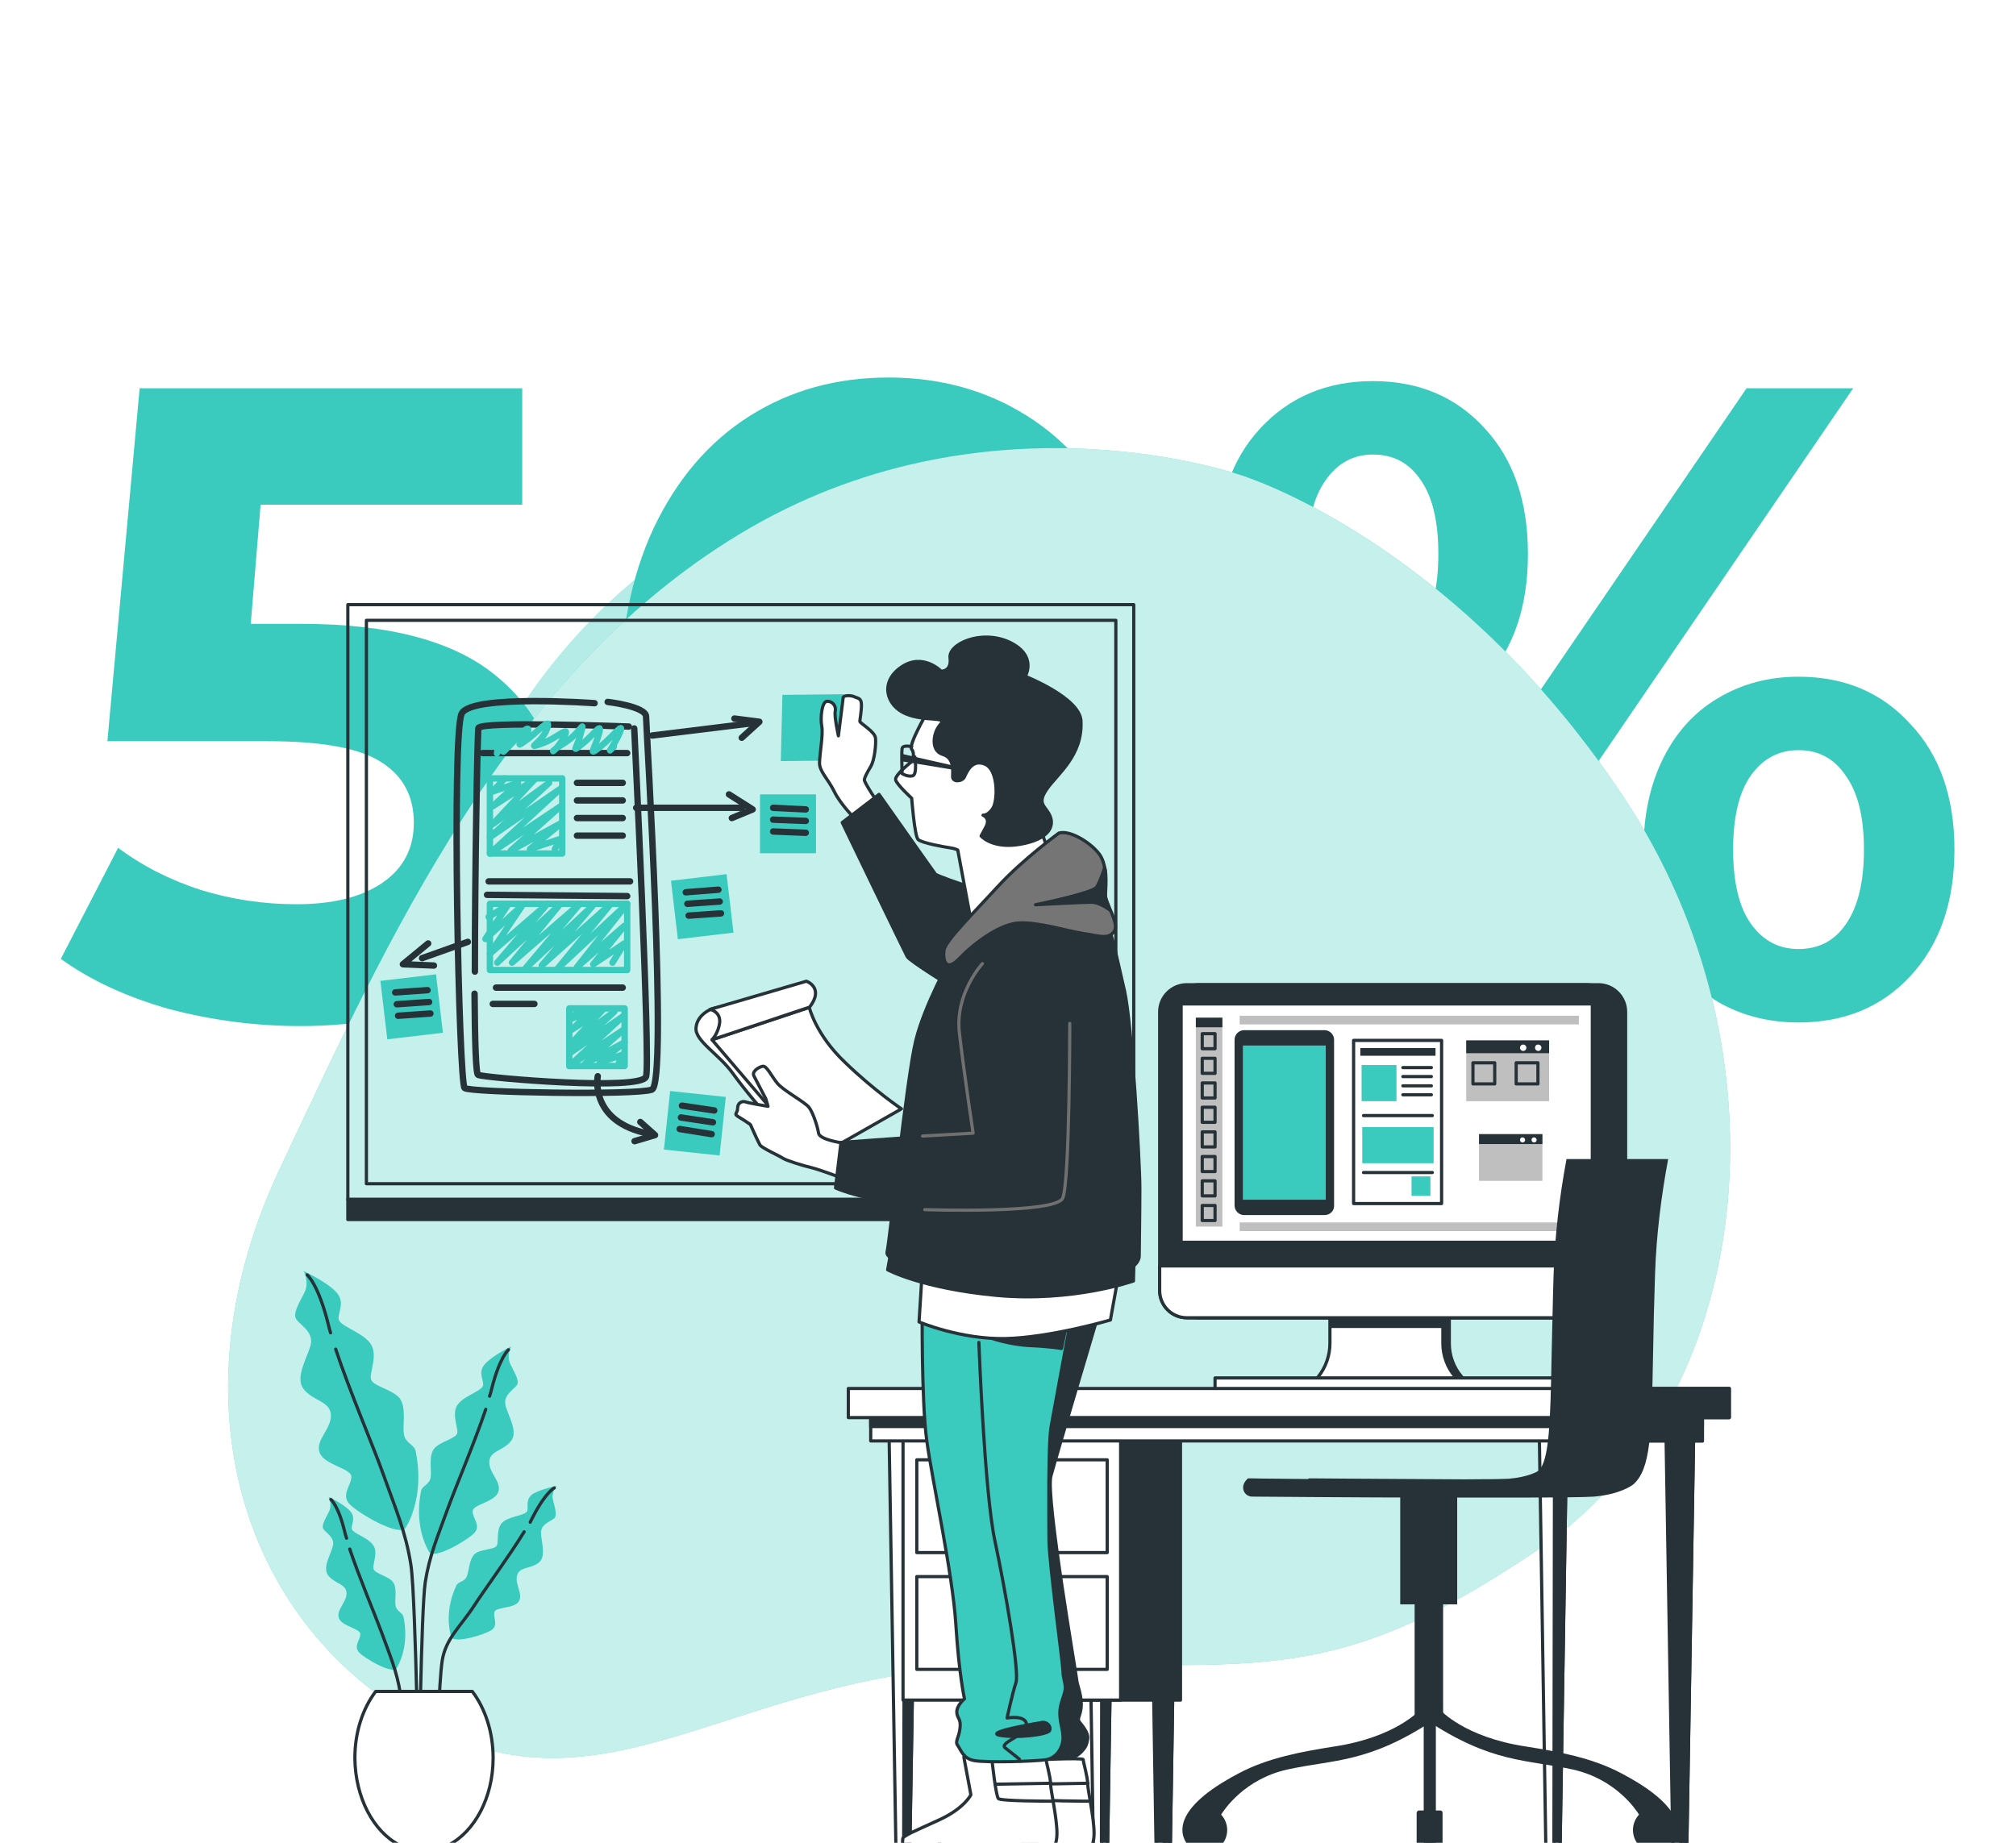 <svg width="630" height="576" viewBox="0 0 630 576" fill="none" xmlns="http://www.w3.org/2000/svg">
<g clip-path="url(#clip0_32_2303)">
<g filter="url(#filter0_f_32_2303)">
<circle cx="314.781" cy="320.781" r="181.781" fill="#3BCBBE" fill-opacity="0.37"/>
</g>
<path d="M94.32 195C121.947 195 142.293 200.507 155.36 211.52C168.613 222.533 175.24 237.28 175.24 255.76C175.24 267.707 172.253 278.627 166.28 288.52C160.307 298.227 151.16 306.067 138.84 312.04C126.707 317.827 111.68 320.72 93.76 320.72C79.947 320.72 66.32 318.947 52.88 315.4C39.627 311.667 28.333 306.44 19 299.72L36.92 265C44.387 270.6 52.973 274.987 62.68 278.16C72.387 281.147 82.373 282.64 92.64 282.64C104.027 282.64 112.987 280.4 119.52 275.92C126.053 271.44 129.32 265.187 129.32 257.16C129.32 248.76 125.867 242.413 118.96 238.12C112.24 233.827 100.48 231.68 83.68 231.68H33.56L43.64 121.36H163.2V157.76H81.44L78.36 195H94.32Z" fill="#3BCBBE"/>
<path d="M277.643 320.72C261.403 320.72 246.937 316.707 234.243 308.68C221.55 300.653 211.563 289.08 204.283 273.96C197.19 258.653 193.643 240.453 193.643 219.36C193.643 198.267 197.19 180.16 204.283 165.04C211.563 149.733 221.55 138.067 234.243 130.04C246.937 122.013 261.403 118 277.643 118C293.883 118 308.35 122.013 321.043 130.04C333.737 138.067 343.63 149.733 350.723 165.04C358.003 180.16 361.643 198.267 361.643 219.36C361.643 240.453 358.003 258.653 350.723 273.96C343.63 289.08 333.737 300.653 321.043 308.68C308.35 316.707 293.883 320.72 277.643 320.72ZM277.643 282.36C289.59 282.36 298.923 277.227 305.643 266.96C312.55 256.693 316.003 240.827 316.003 219.36C316.003 197.893 312.55 182.027 305.643 171.76C298.923 161.493 289.59 156.36 277.643 156.36C265.883 156.36 256.55 161.493 249.643 171.76C242.923 182.027 239.563 197.893 239.563 219.36C239.563 240.827 242.923 256.693 249.643 266.96C256.55 277.227 265.883 282.36 277.643 282.36Z" fill="#3BCBBE"/>
<path d="M429.043 227.2C414.669 227.2 402.909 222.347 393.763 212.64C384.803 202.747 380.323 189.587 380.323 173.16C380.323 156.733 384.803 143.667 393.763 133.96C402.909 124.067 414.669 119.12 429.043 119.12C443.416 119.12 455.083 124.067 464.043 133.96C473.003 143.667 477.483 156.733 477.483 173.16C477.483 189.587 473.003 202.747 464.043 212.64C455.083 222.347 443.416 227.2 429.043 227.2ZM545.803 121.36H579.122L445.283 317.36H411.963L545.803 121.36ZM429.043 204.24C435.389 204.24 440.336 201.627 443.883 196.4C447.616 191.173 449.483 183.427 449.483 173.16C449.483 162.893 447.616 155.147 443.883 149.92C440.336 144.693 435.389 142.08 429.043 142.08C422.883 142.08 417.936 144.787 414.203 150.2C410.469 155.427 408.603 163.08 408.603 173.16C408.603 183.24 410.469 190.987 414.203 196.4C417.936 201.627 422.883 204.24 429.043 204.24ZM562.043 319.6C552.709 319.6 544.309 317.453 536.843 313.16C529.563 308.68 523.869 302.333 519.763 294.12C515.656 285.907 513.603 276.387 513.603 265.56C513.603 254.733 515.656 245.213 519.763 237C523.869 228.787 529.563 222.533 536.843 218.24C544.309 213.76 552.709 211.52 562.043 211.52C576.416 211.52 588.083 216.467 597.043 226.36C606.189 236.067 610.763 249.133 610.763 265.56C610.763 281.987 606.189 295.147 597.043 305.04C588.083 314.747 576.416 319.6 562.043 319.6ZM562.043 296.64C568.389 296.64 573.336 294.027 576.883 288.8C580.616 283.387 582.483 275.64 582.483 265.56C582.483 255.48 580.616 247.827 576.883 242.6C573.336 237.187 568.389 234.48 562.043 234.48C555.883 234.48 550.936 237.093 547.203 242.32C543.469 247.547 541.603 255.293 541.603 265.56C541.603 275.827 543.469 283.573 547.203 288.8C550.936 294.027 555.883 296.64 562.043 296.64Z" fill="#3BCBBE"/>
<path d="M388 148.6C388 148.6 310.6 121.1 234.6 164.9C158.6 208.7 120.3 295.7 87.4 365.4C54.5 435.1 73.4 505.9 131.4 538.3C189.4 570.6 228.8 523 310.2 520.7C391.6 518.4 413.4 530 481 484.1C548.5 438.1 560.7 329.6 507.5 249.3C454.2 168.8 388 148.6 388 148.6Z" fill="#3BCBBE"/>
<path opacity="0.7" d="M388 148.6C388 148.6 310.6 121.1 234.6 164.9C158.6 208.7 120.3 295.7 87.4 365.4C54.5 435.1 73.4 505.9 131.4 538.3C189.4 570.6 228.8 523 310.2 520.7C391.6 518.4 413.4 530 481 484.1C548.5 438.1 560.7 329.6 507.5 249.3C454.2 168.8 388 148.6 388 148.6Z" fill="white"/>
<path d="M94.9 397.3C94.9 397.3 96.8 400.8 95.1 404.1C93.4 407.4 91.4 410.7 92.6 412.4C93.8 414.1 97.6 416.1 97.2 419.7C96.8 423.2 91.8 430.3 94.9 434.2C98 438.1 103.2 437.9 103.4 442.3C103.6 446.7 98.4 450.2 99.9 454.1C101.4 458 109.8 458.9 109.8 461.6C109.8 464.3 106.5 467.2 109.2 470.1C111.9 473 124.9 480.6 126.8 477.5C128.7 474.4 132.4 465.8 129.9 453.6C129.5 451.5 126.6 451.1 126.2 448.2C125.8 445.3 127 440.1 125 437.2C122.9 434.3 116.3 433.3 115.9 431C115.5 428.7 118.4 423.1 115.5 419.6C112.6 416.1 105.8 414.4 105.8 412.1C105.8 409.8 107.9 406.9 105 403.8C102 400.6 94.9 397.3 94.9 397.3Z" fill="#3BCBBE"/>
<path d="M104.9 421.7C109.2 434.7 116.8 452.4 119.8 460.9C123.5 471.3 126.8 478.8 128.4 489.1C130 499.4 131 568.9 131 568.9" stroke="#263238" stroke-miterlimit="10" stroke-linecap="round" stroke-linejoin="round"/>
<path d="M96 398.5C96 398.5 99.5 401.4 102.6 414C102.8 414.8 103 415.7 103.3 416.6" stroke="#263238" stroke-miterlimit="10" stroke-linecap="round" stroke-linejoin="round"/>
<path d="M159.7 420.9C159.7 420.9 158.2 423.7 159.5 426.4C160.8 429.1 162.5 431.7 161.5 433C160.5 434.3 157.5 436 157.9 438.8C158.2 441.6 162.2 447.3 159.7 450.4C157.2 453.6 153.1 453.4 152.9 456.9C152.7 460.4 156.9 463.2 155.7 466.4C154.5 469.6 147.7 470.2 147.7 472.4C147.7 474.6 150.4 476.9 148.2 479.2C146 481.5 135.6 487.6 134.1 485.1C132.6 482.6 129.6 475.7 131.6 466C131.9 464.4 134.3 464 134.6 461.7C134.9 459.4 133.9 455.2 135.6 452.9C137.3 450.6 142.6 449.7 142.9 447.9C143.2 446.1 140.9 441.6 143.2 438.8C145.5 436 151 434.7 151 432.8C151 431 149.3 428.7 151.7 426.2C154.1 423.6 159.7 420.9 159.7 420.9Z" fill="#3BCBBE"/>
<path d="M151.8 440.5C148.3 450.9 142.3 465 139.8 471.9C136.8 480.2 134.2 486.2 132.9 494.5C131.6 502.8 130.9 558.3 130.9 558.3" stroke="#263238" stroke-miterlimit="10" stroke-linecap="round" stroke-linejoin="round"/>
<path d="M158.9 421.9C158.9 421.9 156.1 424.2 153.6 434.3C153.4 435 153.3 435.6 153 436.4" stroke="#263238" stroke-miterlimit="10" stroke-linecap="round" stroke-linejoin="round"/>
<path d="M102.7 467.9C102.7 467.9 103.9 470.3 102.8 472.5C101.7 474.7 100.3 476.9 101.1 478C101.9 479.1 104.4 480.5 104.1 482.8C103.8 485.2 100.5 489.9 102.6 492.5C104.7 495.1 108.1 495 108.3 497.9C108.4 500.8 105 503.2 105.9 505.8C106.9 508.4 112.6 509 112.6 510.8C112.6 512.6 110.4 514.5 112.2 516.5C114 518.4 122.7 523.5 124 521.4C125.2 519.3 127.8 513.6 126.1 505.4C125.8 504 123.9 503.7 123.6 501.8C123.3 499.9 124.2 496.4 122.8 494.5C121.4 492.6 117 491.9 116.7 490.3C116.4 488.8 118.4 485 116.4 482.7C114.5 480.3 109.9 479.2 109.9 477.7C109.9 476.2 111.3 474.2 109.3 472.2C107.4 470.1 102.7 467.9 102.7 467.9Z" fill="#3BCBBE"/>
<path d="M109.3 484.2C112.2 492.9 117.2 504.7 119.3 510.4C121.8 517.3 124 522.3 125.1 529.3C126.2 536.2 126.8 561.9 126.8 561.9" stroke="#263238" stroke-miterlimit="10" stroke-linecap="round" stroke-linejoin="round"/>
<path d="M103.4 468.7C103.4 468.7 105.8 470.6 107.8 479.1C107.9 479.6 108.1 480.2 108.3 480.8" stroke="#263238" stroke-miterlimit="10" stroke-linecap="round" stroke-linejoin="round"/>
<path d="M174 464.4C174 464.4 172.2 466.4 172.8 468.8C173.4 471.2 174.2 473.7 173.2 474.6C172.1 475.5 169.4 476.3 169.1 478.6C168.8 481 171 486.3 168.4 488.4C165.8 490.5 162.4 489.6 161.6 492.4C160.8 495.2 163.6 498.3 162.1 500.6C160.6 502.9 154.9 502.2 154.5 503.9C154.1 505.7 155.8 508 153.6 509.5C151.4 511 141.8 513.9 141 511.6C140.3 509.3 139.1 503.1 142.6 495.6C143.2 494.3 145.2 494.5 145.9 492.7C146.6 490.9 146.6 487.3 148.4 485.7C150.2 484.1 154.7 484.5 155.3 483C155.9 481.6 154.9 477.5 157.3 475.6C159.7 473.8 164.4 473.7 164.8 472.2C165.1 470.7 164.2 468.5 166.6 466.9C169 465.5 174 464.4 174 464.4Z" fill="#3BCBBE"/>
<path d="M163.8 478.8C159 486.6 151.4 496.9 148.1 502C144.1 508.2 139.3 512.1 138.2 519C137.1 525.9 136.5 551.6 136.5 551.6" stroke="#263238" stroke-miterlimit="10" stroke-linecap="round" stroke-linejoin="round"/>
<path d="M173.2 465.1C173.2 465.1 170.5 466.4 166.5 474.2C166.2 474.7 166 475.2 165.7 475.8" stroke="#263238" stroke-miterlimit="10" stroke-linecap="round" stroke-linejoin="round"/>
<path d="M124.8 576.7H140.2C148.3 572.5 154.1 561.9 154.1 549.5C154.1 541.4 151.6 534 147.6 528.7H117.4C113.4 534 110.9 541.3 110.9 549.5C111 561.9 116.7 572.5 124.8 576.7Z" fill="white" stroke="#263238" stroke-miterlimit="10" stroke-linecap="round" stroke-linejoin="round"/>
<path d="M354.3 189H108.7V374.9H354.3V189Z" stroke="#263238" stroke-miterlimit="10" stroke-linecap="round" stroke-linejoin="round"/>
<path d="M348.7 193.9H114.5V370H348.7V193.9Z" stroke="#263238" stroke-miterlimit="10" stroke-linecap="round" stroke-linejoin="round"/>
<path d="M185.8 219.8C185.8 219.8 147.5 217 144.3 223C141.1 229 143.4 338.7 145.2 340.1C147 341.5 198.7 342.4 203.7 340.6C208.8 338.8 201.9 227.2 201.9 224C201.9 220.8 189.9 219.4 189.9 219.4" stroke="#263238" stroke-width="2" stroke-miterlimit="10" stroke-linecap="round" stroke-linejoin="round"/>
<path d="M148.3 310.6C148.4 325.1 148.7 335.7 149.4 336C151.7 336.9 200.6 341.1 201.9 336.5C203.3 331.9 198.2 227.7 198.2 227.7" stroke="#263238" stroke-width="2" stroke-miterlimit="10" stroke-linecap="round" stroke-linejoin="round"/>
<path d="M196.5 227.1C196.5 227.1 149.9 225.3 149.5 227.6C149.2 229.1 148.4 272.3 148.4 303.7" stroke="#263238" stroke-width="2" stroke-miterlimit="10" stroke-linecap="round" stroke-linejoin="round"/>
<path d="M150.8 235.4H196" stroke="#263238" stroke-width="2" stroke-miterlimit="10" stroke-linecap="round" stroke-linejoin="round"/>
<path d="M191.8 233.4C189 236.3 191.8 233.4 193.6 229.2C195.4 225 191.8 230 187.6 233.4C183.5 236.7 185.8 234.2 187.1 229.6C188.5 225 185.7 229.6 182 232.5C178.3 235.4 180.2 234.2 181.5 229.2C182.9 224.2 181.5 229.2 176 232.5C170.5 235.8 173.2 235.8 176 230.8C178.8 225.8 174.2 230.8 169.1 232.5C164 234.2 169.1 232.5 170.9 227.9C172.7 223.3 167.7 229.2 164 231.7C160.3 234.2 164 231.7 164.9 228.8C165.8 225.9 162.6 229.6 158.9 233.4C155.2 237.2 158.9 233.4 159.4 230.1C159.9 226.8 155.3 235.5 155.3 235.5C155.3 235.5 156.7 227.2 155.8 229.2C154.9 231.3 153.5 233 153.5 233" stroke="#3BCBBE" stroke-width="2" stroke-miterlimit="10" stroke-linecap="round" stroke-linejoin="round"/>
<path d="M175.7 243.3H153.1V266.8H175.7V243.3Z" stroke="#3BCBBE" stroke-width="2" stroke-miterlimit="10" stroke-linecap="round" stroke-linejoin="round"/>
<path d="M157.7 243.3L154 247.4L161.9 244.7L154 252L167 243.7L154 257.6L171.6 244.7L153.1 261.7L175.2 246.5L153.1 266.8L175.2 252L159.6 265.9L175.7 257.1L165.6 265.4L175.2 262.2L173.4 265.4" stroke="#3BCBBE" stroke-width="2" stroke-miterlimit="10" stroke-linecap="round" stroke-linejoin="round"/>
<path d="M195.2 315.2H177.9V333.2H195.2V315.2Z" stroke="#3BCBBE" stroke-width="2" stroke-miterlimit="10" stroke-linecap="round" stroke-linejoin="round"/>
<path d="M181.4 315.2L178.6 318.4L184.6 316.2L178.6 321.9L188.5 315.5L178.6 326.1L192 316.2L177.9 329.3L194.8 317.6L177.9 333.2L194.8 321.9L182.8 332.5L195.2 325.8L187.4 332.1L194.8 329.6L193.4 332.1" stroke="#3BCBBE" stroke-width="2" stroke-miterlimit="10" stroke-linecap="round" stroke-linejoin="round"/>
<path d="M152.7 275.5H196.9" stroke="#263238" stroke-width="2" stroke-miterlimit="10" stroke-linecap="round" stroke-linejoin="round"/>
<path d="M152.2 279.7L196 280.1" stroke="#263238" stroke-width="2" stroke-miterlimit="10" stroke-linecap="round" stroke-linejoin="round"/>
<path d="M180.3 244.7H194.6" stroke="#263238" stroke-width="2" stroke-miterlimit="10" stroke-linecap="round" stroke-linejoin="round"/>
<path d="M180.3 250.2H194.6" stroke="#263238" stroke-width="2" stroke-miterlimit="10" stroke-linecap="round" stroke-linejoin="round"/>
<path d="M180.3 255.7H194.6" stroke="#263238" stroke-width="2" stroke-miterlimit="10" stroke-linecap="round" stroke-linejoin="round"/>
<path d="M180.3 261.2H194.6" stroke="#263238" stroke-width="2" stroke-miterlimit="10" stroke-linecap="round" stroke-linejoin="round"/>
<path d="M196 282.5H153.1V303.2H196V282.5Z" stroke="#3BCBBE" stroke-width="2" stroke-miterlimit="10" stroke-linecap="round" stroke-linejoin="round"/>
<path d="M152.7 286.6L158.7 282.9L151.7 293.5L163.3 282.9L153.1 298.1L171.1 282.5L155.4 300.9L174.8 282.9L160 300.9L181.2 282.5L164.2 302.7L185.4 282.9L169.3 301.8L190.9 282.5L174.3 302.7L196 282.5L180.3 302.3L195.1 289.4L185.4 301.4L195.1 294.9L193.2 298L191.4 300.9" stroke="#3BCBBE" stroke-width="2" stroke-miterlimit="10" stroke-linecap="round" stroke-linejoin="round"/>
<path d="M155 308.7H194.6" stroke="#263238" stroke-width="2" stroke-miterlimit="10" stroke-linecap="round" stroke-linejoin="round"/>
<path d="M154 313.8H167" stroke="#263238" stroke-width="2" stroke-miterlimit="10" stroke-linecap="round" stroke-linejoin="round"/>
<path d="M203.8 229.9L235.5 226" stroke="#263238" stroke-width="2" stroke-miterlimit="10" stroke-linecap="round" stroke-linejoin="round"/>
<path d="M198.8 252.5H231.9" stroke="#263238" stroke-width="2" stroke-miterlimit="10" stroke-linecap="round" stroke-linejoin="round"/>
<path d="M146.2 294.4L131.9 299.5" stroke="#263238" stroke-width="2" stroke-miterlimit="10" stroke-linecap="round" stroke-linejoin="round"/>
<path d="M186.8 336.4C186.8 336.4 184 350.7 202.9 354.4" stroke="#263238" stroke-width="2" stroke-miterlimit="10" stroke-linecap="round" stroke-linejoin="round"/>
<path d="M200.1 350.7L204.7 354.8L198.3 356.7" stroke="#263238" stroke-width="2" stroke-miterlimit="10" stroke-linecap="round" stroke-linejoin="round"/>
<path d="M227.8 248.3L235.2 253L228.7 255.7" stroke="#263238" stroke-width="2" stroke-miterlimit="10" stroke-linecap="round" stroke-linejoin="round"/>
<path d="M229.5 224.6L237.3 225.6L231.8 230.6" stroke="#263238" stroke-width="2" stroke-miterlimit="10" stroke-linecap="round" stroke-linejoin="round"/>
<path d="M133.8 294.9L125.9 301.4L135.6 301.8" stroke="#263238" stroke-width="2" stroke-miterlimit="10" stroke-linecap="round" stroke-linejoin="round"/>
<path d="M255 248.3H237.5V266.7H255V248.3Z" fill="#3BCBBE"/>
<path d="M241.6 252.5L251.8 253" stroke="#263238" stroke-width="2" stroke-miterlimit="10" stroke-linecap="round" stroke-linejoin="round"/>
<path d="M241.6 256.2L251.8 256.6" stroke="#263238" stroke-width="2" stroke-miterlimit="10" stroke-linecap="round" stroke-linejoin="round"/>
<path d="M241.6 259.9L251.8 260.3" stroke="#263238" stroke-width="2" stroke-miterlimit="10" stroke-linecap="round" stroke-linejoin="round"/>
<path d="M227.059 273.244L209.68 275.293L211.835 293.567L229.214 291.517L227.059 273.244Z" fill="#3BCBBE"/>
<path d="M214.3 278.9L224.5 278.1" stroke="#263238" stroke-width="2" stroke-miterlimit="10" stroke-linecap="round" stroke-linejoin="round"/>
<path d="M214.8 282.5L224.9 281.8" stroke="#263238" stroke-width="2" stroke-miterlimit="10" stroke-linecap="round" stroke-linejoin="round"/>
<path d="M215.2 286.2L225.3 285.5" stroke="#263238" stroke-width="2" stroke-miterlimit="10" stroke-linecap="round" stroke-linejoin="round"/>
<path d="M136.256 304.542L118.876 306.591L121.031 324.864L138.41 322.815L136.256 304.542Z" fill="#3BCBBE"/>
<path d="M123.5 310.2L133.6 309.5" stroke="#263238" stroke-width="2" stroke-miterlimit="10" stroke-linecap="round" stroke-linejoin="round"/>
<path d="M124 313.9L134.1 313.2" stroke="#263238" stroke-width="2" stroke-miterlimit="10" stroke-linecap="round" stroke-linejoin="round"/>
<path d="M124.4 317.5L134.5 316.8" stroke="#263238" stroke-width="2" stroke-miterlimit="10" stroke-linecap="round" stroke-linejoin="round"/>
<path d="M226.818 342.878L209.416 341.028L207.471 359.325L224.873 361.175L226.818 342.878Z" fill="#3BCBBE"/>
<path d="M213.101 345.6L223.201 347.1" stroke="#263238" stroke-width="2" stroke-miterlimit="10" stroke-linecap="round" stroke-linejoin="round"/>
<path d="M212.8 349.3L222.8 350.8" stroke="#263238" stroke-width="2" stroke-miterlimit="10" stroke-linecap="round" stroke-linejoin="round"/>
<path d="M212.4 352.9L222.4 354.5" stroke="#263238" stroke-width="2" stroke-miterlimit="10" stroke-linecap="round" stroke-linejoin="round"/>
<path d="M354.3 374.9H108.7V381.2H354.3V374.9Z" fill="#263238" stroke="#263238" stroke-miterlimit="10" stroke-linecap="round" stroke-linejoin="round"/>
<path d="M452.9 419.9V408.2H417.6V419.9C417.6 423.7 416.3 427.4 413.9 430.4L412.4 432.3H458.3L456.8 430.4C454.3 427.5 452.9 423.8 452.9 419.9Z" fill="#263238" stroke="#263238" stroke-miterlimit="10" stroke-linecap="round" stroke-linejoin="round"/>
<path d="M450.9 419.9V408.2H415.6V419.9C415.6 423.7 414.3 427.4 411.9 430.4L410.4 432.3H456.3L454.8 430.4C452.3 427.5 450.9 423.8 450.9 419.9Z" fill="white" stroke="#263238" stroke-miterlimit="10" stroke-linecap="round" stroke-linejoin="round"/>
<path d="M451.2 411.5H415.8V415.1H451.2V411.5Z" fill="#263238"/>
<path d="M495.7 411.9H370.9C366.2 411.9 362.4 408.1 362.4 403.4V316.3C362.4 311.6 366.2 307.8 370.9 307.8H495.7C500.4 307.8 504.2 311.6 504.2 316.3V403.4C504.2 408.1 500.4 411.9 495.7 411.9Z" fill="#263238" stroke="#263238" stroke-miterlimit="10" stroke-linecap="round" stroke-linejoin="round"/>
<path d="M499.5 411.9H374.7C370 411.9 366.2 408.1 366.2 403.4V316.3C366.2 311.6 370 307.8 374.7 307.8H499.5C504.2 307.8 508 311.6 508 316.3V403.4C508 408.1 504.2 411.9 499.5 411.9Z" fill="#263238" stroke="#263238" stroke-miterlimit="10" stroke-linecap="round" stroke-linejoin="round"/>
<path d="M495.7 411.9H370.9C366.2 411.9 362.4 408.1 362.4 403.4V395.7H504.2V403.4C504.2 408.1 500.4 411.9 495.7 411.9Z" fill="white" stroke="#263238" stroke-miterlimit="10" stroke-linecap="round" stroke-linejoin="round"/>
<path d="M497.1 314.3H369.6V387.8H497.1V314.3Z" fill="white"/>
<path d="M413.9 379.8H388.8C387.1 379.8 385.8 378.4 385.8 376.8V325C385.8 323.3 387.2 322 388.8 322H413.9C415.6 322 416.9 323.4 416.9 325V376.8C417 378.5 415.6 379.8 413.9 379.8Z" fill="#263238"/>
<path d="M414.3 326.8H388.4V375H414.3V326.8Z" fill="#3BCBBE"/>
<path d="M448.6 327.6H425.1V330H448.6V327.6Z" fill="#263238"/>
<path d="M436.4 332.9H425.5V344.2H436.4V332.9Z" fill="#3BCBBE"/>
<path d="M447 367.7H441.1V373.8H447V367.7Z" fill="#3BCBBE"/>
<path d="M448 352.3H425.7V363.6H448V352.3Z" fill="#3BCBBE"/>
<path d="M438.4 333.7H447.3" stroke="#263238" stroke-miterlimit="10" stroke-linecap="round" stroke-linejoin="round"/>
<path d="M438.4 336.5H447.3" stroke="#263238" stroke-miterlimit="10" stroke-linecap="round" stroke-linejoin="round"/>
<path d="M438.4 339.4H447.3" stroke="#263238" stroke-miterlimit="10" stroke-linecap="round" stroke-linejoin="round"/>
<path d="M438.4 342.2H447.3" stroke="#263238" stroke-miterlimit="10" stroke-linecap="round" stroke-linejoin="round"/>
<path d="M426.1 348.7H447.6" stroke="#263238" stroke-miterlimit="10" stroke-linecap="round" stroke-linejoin="round"/>
<path d="M426.1 366.5H447.6" stroke="#263238" stroke-miterlimit="10" stroke-linecap="round" stroke-linejoin="round"/>
<path d="M450.5 325.2H423V376.2H450.5V325.2Z" stroke="#263238" stroke-miterlimit="10" stroke-linecap="round" stroke-linejoin="round"/>
<path d="M484.1 325.2H458.2V344.2H484.1V325.2Z" fill="#BFBFBF"/>
<path d="M484.1 325.2H458.2V329.2H484.1V325.2Z" fill="#263238"/>
<path d="M467.1 332.2H460.3V338.8H467.1V332.2Z" stroke="#263238" stroke-miterlimit="10" stroke-linecap="round" stroke-linejoin="round"/>
<path d="M480.6 332.2H473.8V338.8H480.6V332.2Z" stroke="#263238" stroke-miterlimit="10" stroke-linecap="round" stroke-linejoin="round"/>
<path d="M481.7 327.5C481.7 328 481.3 328.5 480.7 328.5C480.2 328.5 479.7 328.1 479.7 327.5C479.7 326.9 480.1 326.5 480.7 326.5C481.2 326.5 481.7 326.9 481.7 327.5Z" fill="white"/>
<path d="M476 328.5C476.552 328.5 477 328.052 477 327.5C477 326.948 476.552 326.5 476 326.5C475.447 326.5 475 326.948 475 327.5C475 328.052 475.447 328.5 476 328.5Z" fill="white"/>
<path d="M482 354.5H462.2V369.1H482V354.5Z" fill="#BFBFBF"/>
<path d="M482 354.5H462.2V357.6H482V354.5Z" fill="#263238"/>
<path d="M480.2 356.3C480.2 356.7 479.9 357.1 479.4 357.1C479 357.1 478.6 356.8 478.6 356.3C478.6 355.9 478.9 355.5 479.4 355.5C479.8 355.5 480.2 355.9 480.2 356.3Z" fill="white"/>
<path d="M476.6 356.3C476.6 356.7 476.299 357.1 475.799 357.1C475.399 357.1 475 356.8 475 356.3C475 355.9 475.299 355.5 475.799 355.5C476.199 355.5 476.6 355.9 476.6 356.3Z" fill="white"/>
<path d="M382 318.1H373.7V383.4H382V318.1Z" fill="#BFBFBF"/>
<path d="M382 318.1H373.7V321.1H382V318.1Z" fill="#263238"/>
<path d="M379.7 323.1H375.7V327.8H379.7V323.1Z" stroke="#263238" stroke-miterlimit="10" stroke-linecap="round" stroke-linejoin="round"/>
<path d="M379.7 330.8H375.7V335.5H379.7V330.8Z" stroke="#263238" stroke-miterlimit="10" stroke-linecap="round" stroke-linejoin="round"/>
<path d="M379.7 338.5H375.7V343.2H379.7V338.5Z" stroke="#263238" stroke-miterlimit="10" stroke-linecap="round" stroke-linejoin="round"/>
<path d="M379.7 346.1H375.7V350.8H379.7V346.1Z" stroke="#263238" stroke-miterlimit="10" stroke-linecap="round" stroke-linejoin="round"/>
<path d="M379.7 353.8H375.7V358.5H379.7V353.8Z" stroke="#263238" stroke-miterlimit="10" stroke-linecap="round" stroke-linejoin="round"/>
<path d="M379.7 361.5H375.7V366.2H379.7V361.5Z" stroke="#263238" stroke-miterlimit="10" stroke-linecap="round" stroke-linejoin="round"/>
<path d="M379.7 369.1H375.7V373.8H379.7V369.1Z" stroke="#263238" stroke-miterlimit="10" stroke-linecap="round" stroke-linejoin="round"/>
<path d="M379.7 376.8H375.7V381.5H379.7V376.8Z" stroke="#263238" stroke-miterlimit="10" stroke-linecap="round" stroke-linejoin="round"/>
<path d="M493.4 317.5H387.4V320.2H493.4V317.5Z" fill="#BFBFBF"/>
<path d="M493.4 382.1H387.4V384.8H493.4V382.1Z" fill="#BFBFBF"/>
<path d="M456.3 432.4H410.4V434.5H456.3V432.4Z" fill="#263238" stroke="#263238" stroke-miterlimit="10" stroke-linecap="round" stroke-linejoin="round"/>
<path d="M486.2 430.7H379.7V434.5H486.2V430.7Z" fill="white" stroke="#263238" stroke-miterlimit="10" stroke-linecap="round" stroke-linejoin="round"/>
<path d="M284.3 579H280L277.8 446.3H286.5L284.3 579Z" fill="white" stroke="#263238" stroke-miterlimit="10" stroke-linecap="round" stroke-linejoin="round"/>
<path d="M284.3 579H282.4L282.7 446.3H286.5L284.3 579Z" fill="#263238" stroke="#263238" stroke-miterlimit="10" stroke-linecap="round" stroke-linejoin="round"/>
<path d="M346.1 579H341.7L339.6 446.3H348.2L346.1 579Z" fill="white" stroke="#263238" stroke-miterlimit="10" stroke-linecap="round" stroke-linejoin="round"/>
<path d="M346.1 579H344.2L344.4 446.3H348.2L346.1 579Z" fill="#263238" stroke="#263238" stroke-miterlimit="10" stroke-linecap="round" stroke-linejoin="round"/>
<path d="M324 579H319.6L317.5 446.3H326.1L324 579Z" fill="#263238" stroke="#263238" stroke-miterlimit="10" stroke-linecap="round" stroke-linejoin="round"/>
<path d="M324 579H322.1L322.3 446.3H326.1L324 579Z" fill="#263238" stroke="#263238" stroke-miterlimit="10" stroke-linecap="round" stroke-linejoin="round"/>
<path d="M365.7 579H361.3L359.2 446.3H367.8L365.7 579Z" fill="#263238" stroke="#263238" stroke-miterlimit="10" stroke-linecap="round" stroke-linejoin="round"/>
<path d="M365.7 579H363.8L364 446.3H367.8L365.7 579Z" fill="#263238" stroke="#263238" stroke-miterlimit="10" stroke-linecap="round" stroke-linejoin="round"/>
<path d="M368.9 448.4H300.9V531.4H368.9V448.4Z" fill="#263238" stroke="#263238" stroke-miterlimit="10" stroke-linecap="round" stroke-linejoin="round"/>
<path d="M350.2 448.4H282.2V531.4H350.2V448.4Z" fill="white" stroke="#263238" stroke-miterlimit="10" stroke-linecap="round" stroke-linejoin="round"/>
<path d="M487.5 579H483.1L481 446.3H489.6L487.5 579Z" fill="white" stroke="#263238" stroke-miterlimit="10" stroke-linecap="round" stroke-linejoin="round"/>
<path d="M487.5 579H485.6L485.8 446.3H489.6L487.5 579Z" fill="#263238" stroke="#263238" stroke-miterlimit="10" stroke-linecap="round" stroke-linejoin="round"/>
<path d="M527.1 579H522.8L520.6 446.3H529.3L527.1 579Z" fill="#263238" stroke="#263238" stroke-miterlimit="10" stroke-linecap="round" stroke-linejoin="round"/>
<path d="M527.1 579H525.2L525.4 446.3H529.3L527.1 579Z" fill="#263238" stroke="#263238" stroke-miterlimit="10" stroke-linecap="round" stroke-linejoin="round"/>
<path d="M532 441.3H272.1V450.4H532V441.3Z" fill="white" stroke="#263238" stroke-miterlimit="10" stroke-linecap="round" stroke-linejoin="round"/>
<path d="M532 441.3H272.1V445.9H532V441.3Z" fill="#263238" stroke="#263238" stroke-miterlimit="10" stroke-linecap="round" stroke-linejoin="round"/>
<path d="M532 441.3H493.6V450.4H532V441.3Z" fill="#263238" stroke="#263238" stroke-miterlimit="10" stroke-linecap="round" stroke-linejoin="round"/>
<path d="M540.4 434H265.1V443.1H540.4V434Z" fill="white" stroke="#263238" stroke-miterlimit="10" stroke-linecap="round" stroke-linejoin="round"/>
<path d="M540.4 434H502V443.1H540.4V434Z" fill="#263238" stroke="#263238" stroke-miterlimit="10" stroke-linecap="round" stroke-linejoin="round"/>
<path d="M346 456.3H286.5V485.3H346V456.3Z" fill="white" stroke="#263238" stroke-miterlimit="10" stroke-linecap="round" stroke-linejoin="round"/>
<path d="M322.8 467.8H309.8V472.3H322.8V467.8Z" fill="#263238" stroke="#263238" stroke-miterlimit="10" stroke-linecap="round" stroke-linejoin="round"/>
<path d="M346 492.8H286.5V521.8H346V492.8Z" fill="white" stroke="#263238" stroke-miterlimit="10" stroke-linecap="round" stroke-linejoin="round"/>
<path d="M322.8 504.3H309.8V508.8H322.8V504.3Z" fill="#263238" stroke="#263238" stroke-miterlimit="10" stroke-linecap="round" stroke-linejoin="round"/>
<path d="M437.572 501.478H455.372V465.678H437.572V501.478Z" fill="#263238"/>
<path d="M442.072 538.261H450.972V488.761H442.072V538.261Z" fill="#263238"/>
<path d="M450.1 534.5C450.1 534.5 457.6 543 476.8 545.9C486.9 547.5 497.5 549.4 506.7 554.3C512.6 557.4 524.3 564.2 524.3 572C524.3 575.9 521.2 579 517.3 579C513.4 579 510.3 575.9 510.3 572C510.3 570.2 511 568.5 512.2 567.2C511.2 565.6 504.9 556.1 491.5 553.1C476.9 549.9 466.2 551.2 445.7 537.6L450.1 534.5Z" fill="#263238"/>
<path d="M443.7 534.5C443.7 534.5 436.2 543 417 545.9C406.9 547.5 396.3 549.4 387.1 554.3C381.2 557.4 369.5 564.2 369.5 572C369.5 575.9 372.6 579 376.5 579C380.4 579 383.5 575.9 383.5 572C383.5 570.2 382.8 568.5 381.6 567.2C382.6 565.6 388.9 556.1 402.3 553.1C416.9 549.9 427.6 551.2 448.1 537.6L443.7 534.5Z" fill="#263238"/>
<path d="M443.4 565.9H450.1C450.5 565.9 450.8 566.2 450.8 566.6V578.4C450.8 578.8 450.5 579.1 450.1 579.1H443.4C443 579.1 442.7 578.8 442.7 578.4V566.6C442.8 566.2 443.1 565.9 443.4 565.9Z" fill="#263238"/>
<path d="M444.907 578.966H448.707V535.666H444.907V578.966Z" fill="#263238"/>
<path d="M489.5 362.5C487.4 373.7 485.9 386 485.5 398.4C485.2 407.7 485.1 415.6 484.9 422.6C484.5 444.4 484.2 456.5 480.8 459.7C480.4 460 477.5 461.7 471.6 462.2C469.9 462.3 464.7 462.4 457.5 462.4C434.7 462.3 410.8 462.1 410.4 462.1H409C408.9 462.2 408.9 462.2 408.8 462.3C395.1 462.2 391.6 462.1 391.4 462.1H390C387.1 464.6 388.8 467.8 391.3 467.8C393.2 467.8 425.8 468.1 448.1 468.1C452 468.1 455.8 468.1 459 468.1C464.4 468.1 469.6 468.1 474.1 468.1C485.8 468.1 495.4 468 498.1 467.8C506.3 467.1 510 464.3 510.4 464C515.9 459.1 516.1 448.4 516.6 422.5C516.7 415.5 516.9 407.6 517.2 398.3C517.6 385.9 519.2 373.5 521.3 362.3H489.5V362.5Z" fill="#263238"/>
<path d="M312.8 549.2L315 561C315 561 313 565.2 305.2 568.8C297.4 572.4 293.7 573.8 293.7 574.8C293.7 575.8 293.2 578 295.2 578.8C297.2 579.6 339.7 578.8 339.7 578.8C339.7 578.8 341.9 577.8 341.9 573C341.9 568.2 339.9 559.5 339.9 557.5C339.9 555.5 338.5 550.7 338.5 550C338.5 549.3 321.4 550.2 321.4 550.2C321.4 550.2 316.5 545.4 312.8 549.2Z" fill="white" stroke="#263238" stroke-miterlimit="10" stroke-linecap="round" stroke-linejoin="round"/>
<path d="M321.5 550.2C321.5 550.2 322.7 561.4 323.5 562.2C324.3 563 340 563 340 563" fill="white"/>
<path d="M321.5 550.2C321.5 550.2 322.7 561.4 323.5 562.2C324.3 563 340 563 340 563" stroke="#263238" stroke-miterlimit="10" stroke-linecap="round" stroke-linejoin="round"/>
<path d="M340 557.4L322.5 557.7" stroke="#263238" stroke-miterlimit="10" stroke-linecap="round" stroke-linejoin="round"/>
<path d="M344 408.3C344 408.3 330.1 455 328.4 461.4C326.7 467.8 336.5 524.3 336.5 525.3C336.5 526.3 337.9 529.4 337.9 532.7C337.9 536 336.5 537.1 337.2 538.1C337.9 539.1 340.2 541.5 339.9 543.5C339.6 545.5 339.2 546.2 337.9 547.6C336.5 549 335.2 549.3 335.2 549.3H327.1C327.1 549.3 325.1 534.1 319.7 493.8C314.3 453.6 323.1 430.6 324.8 423.1C326.5 415.7 329.9 409.2 329.9 409.2L344 408.3Z" fill="#263238" stroke="#263238" stroke-miterlimit="10" stroke-linecap="round" stroke-linejoin="round"/>
<path d="M301.2 549.2L303.4 561C303.4 561 301.4 565.2 293.6 568.8C285.8 572.4 282.1 573.8 282.1 574.8C282.1 575.8 281.6 578 283.6 578.8C285.6 579.6 328.1 578.8 328.1 578.8C328.1 578.8 330.3 577.8 330.3 573C330.3 568.2 328.3 559.5 328.3 557.5C328.3 555.5 326.9 550.7 326.9 550C326.9 549.3 309.8 550.2 309.8 550.2C309.8 550.2 305 545.4 301.2 549.2Z" fill="white" stroke="#263238" stroke-miterlimit="10" stroke-linecap="round" stroke-linejoin="round"/>
<path d="M310 550.2C310 550.2 311.2 561.4 312 562.2C312.8 563 328.5 563 328.5 563" fill="white"/>
<path d="M310 550.2C310 550.2 311.2 561.4 312 562.2C312.8 563 328.5 563 328.5 563" stroke="#263238" stroke-miterlimit="10" stroke-linecap="round" stroke-linejoin="round"/>
<path d="M328.5 557.4L311 557.7" stroke="#263238" stroke-miterlimit="10" stroke-linecap="round" stroke-linejoin="round"/>
<path d="M288.2 408.3C288.2 408.3 287.9 437.7 289.6 450.2C291.3 462.7 297.7 491.8 298.7 507.7C299.7 523.6 301.4 531 301.4 531C301.4 531 299 533 299 535.1C299 537.1 300.4 537.1 300 540.2C299.7 543.2 298.3 544.3 299.3 545.6C300.3 547 301 549.7 304.4 550.3C307.8 551 323.7 550.6 327.1 550C330.5 549.3 332.2 545.9 332.2 543.2C332.2 540.5 331.2 538.5 331.2 535.4C331.2 532.3 332.9 529.7 332.9 527.6C332.9 525.6 332.2 524.6 332.2 522.5C332.2 520.5 327.8 488 327.8 481.3C327.8 474.5 327.5 451.5 328.5 445.8C329.5 440.1 334.6 412.7 334.6 412.7L288.2 408.3Z" fill="#3BCBBE" stroke="#263238" stroke-miterlimit="10" stroke-linecap="round" stroke-linejoin="round"/>
<path d="M309.6 418.2C309.6 418.2 315.4 420.3 322 420.6C328.7 420.9 331.7 421.5 331.7 421.5L333.5 413L309.6 418.2Z" fill="#263238" stroke="#263238" stroke-miterlimit="10" stroke-linecap="round" stroke-linejoin="round"/>
<path d="M305.9 419.6C305.9 419.6 307.6 466.1 310.9 481.6C314.2 497.1 318.6 522.5 317.5 525.9C316.4 529.2 314.7 537 314.7 537C314.7 537 320.8 535.9 320.8 539.2C320.8 542.5 311.9 544.7 314.2 546.4C316.4 548.1 318.6 549.9 318.6 549.9" stroke="#263238" stroke-miterlimit="10" stroke-linecap="round" stroke-linejoin="round"/>
<path d="M325.6 538.4C325.6 538.4 307.2 541.4 312.4 542.4C317.6 543.4 327.5 542.2 328 540.9C328.6 539.6 327.1 538.1 325.6 538.4Z" fill="#263238" stroke="#263238" stroke-miterlimit="10" stroke-linecap="round" stroke-linejoin="round"/>
<path d="M244.5 217.2L244 237.9L263.6 237.7L263.8 217L244.5 217.2Z" fill="#3BCBBE"/>
<path d="M266.8 255.5C266.8 255.5 262.6 251.3 260.7 247.4C258.8 243.5 256.1 241.2 256.1 238.5C256.1 235.8 257.3 229.6 256.8 227C256.3 224.4 256.8 219.2 258.5 219.2C260.2 219.2 261.4 220.7 261 222.4C260.7 224.1 262 230 262 230C262 230 263.4 218.7 263.5 218C263.7 217.3 266 217.3 267 217.8C268 218.3 269.2 218.1 269.2 220.3C269.2 222.5 268.7 225 268.7 225.5C268.7 226 273.4 228.7 273.6 230.7C273.8 232.7 273.3 237.6 272.1 239.6C270.9 241.6 270.2 243 270.1 243.7C269.9 244.4 274.7 251.5 274.7 251.5L266.8 255.5Z" fill="white" stroke="#263238" stroke-miterlimit="10" stroke-linecap="round" stroke-linejoin="round"/>
<path d="M274.7 248.3L263.2 257.1C263.2 257.1 282.8 297.7 283.5 299C284.2 300.4 298.4 309.1 298.4 309.1L319.7 282.7C319.7 282.7 293 274.2 292.3 273.2C291.6 272.3 274.7 248.3 274.7 248.3Z" fill="#263238" stroke="#263238" stroke-miterlimit="10" stroke-linecap="round" stroke-linejoin="round"/>
<path d="M288.2 397.4L287.2 413.2C287.2 413.2 300.2 418.7 314.2 418.4C328.2 418.1 347 412.6 347 412.6L349.8 397.1C349.8 397.1 316 399.9 305.8 398.9C295.6 397.9 288.2 397.4 288.2 397.4Z" fill="white" stroke="#263238" stroke-miterlimit="10" stroke-linecap="round" stroke-linejoin="round"/>
<path d="M278.2 392.4L277.4 396.9C277.4 396.9 288 402.7 311.4 404.9C335.2 407.1 354.2 400.4 354.2 400.4L354.4 392.6C354.4 392.6 335.9 397.4 316.4 397.1C296.9 396.8 278.2 392.4 278.2 392.4Z" fill="#263238" stroke="#263238" stroke-miterlimit="10" stroke-linecap="round" stroke-linejoin="round"/>
<path d="M297.2 299.4C297.2 299.4 289 313.9 286.2 325.2C283.4 336.5 278 388.4 277.2 391.4C276.4 394.4 294 400.4 305.4 400.6C316.8 400.8 342.6 401.4 347.2 399.6C351.8 397.8 356 395.4 356 392.6C356 389.8 356.2 379.6 356.2 371.4C356.2 363.2 353.7 319.7 351.4 309.7C349.1 299.7 347.6 292.7 346.9 291.5C346.2 290.3 340.7 284.3 329.4 285C318.1 285.7 308.6 290 304.4 292.5C300.2 295 297.2 299.4 297.2 299.4Z" fill="#263238" stroke="#263238" stroke-miterlimit="10" stroke-linecap="round" stroke-linejoin="round"/>
<path d="M221.9 315.6C221.9 315.6 217.8 317.3 217.5 321.3C217.2 325.4 224.6 329.4 229 335.5C233.4 341.6 239.1 348 239.1 348L247.9 360.2L258.4 351.4L231.4 320C231.4 320 232.8 317 231.1 315.9C229.3 314.9 224.9 314.2 221.9 315.6Z" fill="white" stroke="#263238" stroke-miterlimit="10" stroke-linecap="round" stroke-linejoin="round"/>
<path d="M222.5 325L252.9 314.9C252.9 314.9 254.9 323.4 264.1 332.1C273.2 340.9 281.7 346.6 281.7 346.6L254.3 362.2L222.5 325Z" fill="white" stroke="#263238" stroke-miterlimit="10" stroke-linecap="round" stroke-linejoin="round"/>
<path d="M222.5 325C222.5 325 224.5 323 224.9 319.6C225.2 316.2 221.9 315.5 221.9 315.5L252 306.7C252 306.7 257.7 308.7 253 314.8L222.5 325Z" fill="white" stroke="#263238" stroke-miterlimit="10" stroke-linecap="round" stroke-linejoin="round"/>
<path d="M262.9 357.2C262.9 357.2 256.1 356.2 255.8 354.2C255.5 352.2 254.1 347.8 252.8 346.1C251.4 344.4 245 341 243 338.7C241 336.3 239.6 333 238.3 333.3C236.9 333.6 234.9 335 235.6 336.3C236.3 337.7 239.3 343.4 239.3 343.4L240 345.8C240 345.8 233.9 344.8 232.9 344.4C231.9 344.1 230.5 344.7 230.5 346.4C230.5 348.1 229.1 348.1 230.8 349.1C232.5 350.1 234.5 351.5 234.5 351.5C234.5 351.5 236.9 356.9 237.5 357.9C238.2 358.9 243.6 361.3 244.6 362C245.6 362.7 251 364.4 253.7 365C256.4 365.7 262.5 368 262.5 368L264.2 360.2L262.9 357.2Z" fill="white" stroke="#263238" stroke-miterlimit="10" stroke-linecap="round" stroke-linejoin="round"/>
<path d="M334.5 310.5C334.5 310.5 333.8 339.2 333.8 340.6C333.8 342 334.8 369.7 331.8 372C328.8 374.4 313.9 377.4 292.2 376.7C270.6 376 261.1 371.3 261.1 371.3L262.8 357.1L304 354.1C304 354.1 299.6 322.7 300.3 311.8C301 301 309.8 295.2 309.8 295.2" fill="#263238"/>
<path d="M334.5 310.5C334.5 310.5 333.8 339.2 333.8 340.6C333.8 342 334.8 369.7 331.8 372C328.8 374.4 313.9 377.4 292.2 376.7C270.6 376 261.1 371.3 261.1 371.3L262.8 357.1L304 354.1C304 354.1 299.6 322.7 300.3 311.8C301 301 309.8 295.2 309.8 295.2" stroke="#263238" stroke-miterlimit="10" stroke-linecap="round" stroke-linejoin="round"/>
<path d="M289 378.1C289 378.1 329.9 379.5 332.1 374.5C334.3 369.5 334.3 319.9 334.3 319.9" stroke="#707070" stroke-miterlimit="10" stroke-linecap="round" stroke-linejoin="round"/>
<path d="M307 301.2C307 301.2 298.4 310.5 299.8 322.8C301.2 335 304.1 354.2 304.1 354.2L288.3 355.1" stroke="#707070" stroke-miterlimit="10" stroke-linecap="round" stroke-linejoin="round"/>
<path d="M289.5 223.1C289.5 223.1 283.8 232.9 284.9 234.2C286 235.5 285.1 237.9 285.1 237.9C285.1 237.9 279.4 242.3 279.9 243.8C280.3 245.3 284.9 249.5 284.9 249.5C284.9 249.5 285.8 261.3 286.9 262.4C288 263.5 295.4 264.8 296.9 265C298.4 265.2 299.3 265.7 299.3 265.7L303.7 289.2L328.1 267.2L324.2 256.7C324.2 256.7 322 242.8 322.2 236.2C322.4 229.7 311.1 221.8 304.3 219.9C297.6 217.9 289.5 223.1 289.5 223.1Z" fill="white" stroke="#263238" stroke-miterlimit="10" stroke-linecap="round" stroke-linejoin="round"/>
<path d="M294.1 209.8C294.1 209.8 288.4 203.9 281.7 208.5C274.9 213.1 276.9 220.5 283 223.1C289.1 225.7 296.3 223.8 293.9 226.4C291.5 229 290.8 234.7 294.6 235.8C298.3 236.9 297.7 241 297.7 242.8C297.7 244.6 300.8 244.3 301.4 242.8C302.1 241.3 303.8 237.1 307.9 238.9C312 240.7 311.8 250.2 310.3 252.6C308.8 255 307.2 254.8 307.2 254.8C307.2 254.8 309.6 255.7 308.1 258.5C306.6 261.3 306.6 261.3 306.6 261.3C306.6 261.3 310.1 265.4 318.8 263.9C327.5 262.4 329.5 258.5 328.2 255.2C326.9 251.9 323.8 251.5 327.1 246.7C330.4 241.9 338.4 236.2 337.8 225.3C337.4 218.1 320.4 211.4 320.4 211.4C320.4 211.4 324.3 204.9 315.4 200.7C306.5 196.6 296.2 201.4 296.9 205.7C297.4 210 294.1 209.8 294.1 209.8Z" fill="#263238" stroke="#263238" stroke-miterlimit="10" stroke-linecap="round" stroke-linejoin="round"/>
<path d="M284.9 233.4C284.9 233.4 282.1 232.7 281.9 234C281.7 235.3 281.9 241.8 281.9 241.8C281.9 241.8 283.6 242.9 285.2 242.5C286.7 242.1 285.9 236.6 285.9 236.6" stroke="#263238" stroke-miterlimit="10" stroke-linecap="round" stroke-linejoin="round"/>
<path d="M302.2 240.8L282.1 237.5V236.2L302.2 240.8Z" fill="#263238" stroke="#263238" stroke-miterlimit="10" stroke-linecap="round" stroke-linejoin="round"/>
<path d="M330.9 260.4C330.9 260.4 319.8 268.5 312.2 276.7C304.6 285 295.4 294.1 295 297C294.6 299.8 295.4 304.2 299.8 299.6C304.2 295 312.2 288.9 318.3 288.5C324.4 288.1 333.8 291.1 338.6 291.8C343.4 292.5 346.4 293.8 348.2 291.1C349.9 288.5 345.4 282.6 345.4 279.5C345.4 276.4 346.1 271.2 343.9 267.5C341.6 263.9 334.6 259.3 330.9 260.4Z" fill="#757575" stroke="#263238" stroke-miterlimit="10" stroke-linecap="round" stroke-linejoin="round"/>
<path d="M345.2 271.2C345.2 271.2 343.9 275.4 342.7 277.3C341.4 279.2 323.6 282.8 323.6 282.8C323.6 282.8 338.3 282 341 282C343.7 282 346.9 284.5 346.9 284.5L345.4 280.5C345.4 280.4 346 273.1 345.2 271.2Z" fill="#263238" stroke="#263238" stroke-miterlimit="10" stroke-linecap="round" stroke-linejoin="round"/>
</g>
<defs>
<filter id="filter0_f_32_2303" x="-67" y="-61" width="763.562" height="763.562" filterUnits="userSpaceOnUse" color-interpolation-filters="sRGB">
<feFlood flood-opacity="0" result="BackgroundImageFix"/>
<feBlend mode="normal" in="SourceGraphic" in2="BackgroundImageFix" result="shape"/>
<feGaussianBlur stdDeviation="100" result="effect1_foregroundBlur_32_2303"/>
</filter>
<clipPath id="clip0_32_2303">
<rect width="630" height="576" fill="white"/>
</clipPath>
</defs>
</svg>
